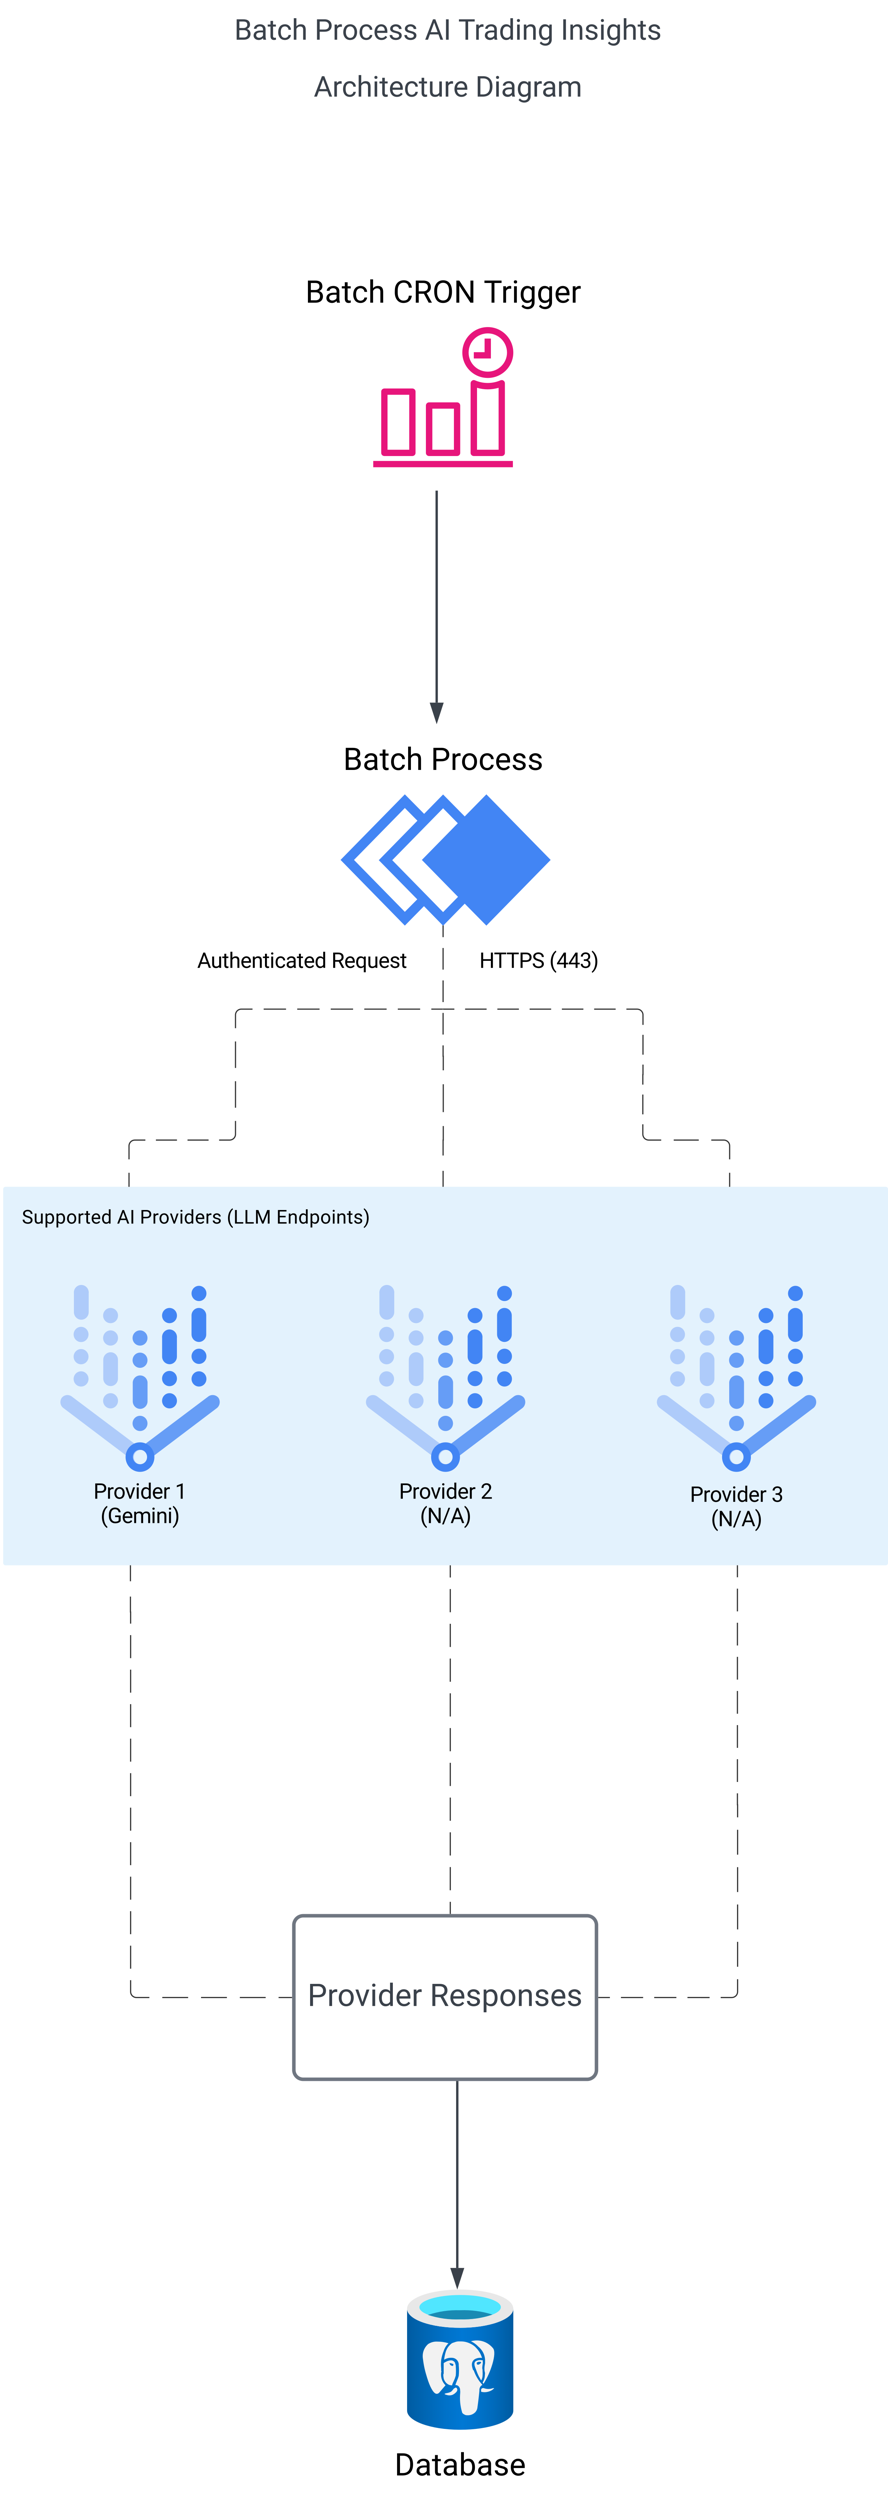 <svg xmlns="http://www.w3.org/2000/svg" xmlns:xlink="http://www.w3.org/1999/xlink" xmlns:lucid="lucid" width="760.75" height="2140"><g transform="translate(-388.25 260)" lucid:page-tab-id="_OjUQzVtU6I_"><path d="M0-500h1500v2500H0z" fill="#fff"/><path d="M391 757.96a2 2 0 0 1 2-2h754a2 2 0 0 1 2 2V1078a2 2 0 0 1-2 2H393a2 2 0 0 1-2-2z" fill="#e3f2fd"/><use xlink:href="#a" transform="matrix(1,0,0,1,407,771.958) translate(0 15.53)"/><use xlink:href="#b" transform="matrix(1,0,0,1,407,771.958) translate(81.485 15.53)"/><use xlink:href="#c" transform="matrix(1,0,0,1,407,771.958) translate(101.102 15.53)"/><use xlink:href="#d" transform="matrix(1,0,0,1,407,771.958) translate(175.508 15.53)"/><use xlink:href="#e" transform="matrix(1,0,0,1,407,771.958) translate(218.004 15.53)"/><path d="M648 368a8 8 0 0 1 8-8h224a8 8 0 0 1 8 8v44a8 8 0 0 1-8 8H656a8 8 0 0 1-8-8z" fill="none"/><use xlink:href="#f" transform="matrix(1,0,0,1,648,360) translate(34.277 39.115)"/><use xlink:href="#g" transform="matrix(1,0,0,1,648,360) translate(109.342 39.115)"/><path d="M737 1700h91v120h-91z" fill-opacity="0"/><path d="M782.5 1732.7c-25.12 0-45.5-7.05-45.5-16.38v87.3c0 8.92 20.02 16.28 44.86 16.38h.64c25.12 0 45.5-7.05 45.5-16.38v-87.3c0 9.02-20.38 16.38-45.5 16.38z" fill="url(#h)"/><path d="M828 1716.38c0 9.04-20.38 16.38-45.5 16.38s-45.5-7.08-45.5-16.38c0-9.3 20.38-16.38 45.5-16.38s45.5 7.08 45.5 16.38" fill="#e8e8e8"/><path d="M817.35 1715.05c0 5.8-15.63 10.5-34.83 10.5-19.26 0-34.96-4.7-34.96-10.4 0-5.75 15.63-10.5 34.96-10.5 19.27 0 34.83 4.68 34.83 10.4" fill="#50e6ff"/><path d="M782.55 1717.7c-9.9-.26-18.3.96-27.7 4 9.4 3 17.8 4.15 27.7 3.82 9.85.23 18.26-1 27.6-4.1-9.4-2.9-17.75-4.03-27.6-3.73z" fill="#198ab3"/><path d="M803.8 1760.1v2.94c-.3 1.54-.5 2.88-.55 4.42 0 .84 0 2.12.37 3.27.3 1.15 0 1.92 0 2.56-.07 2.24-.62 4.16-1.78 6.02-.07.2-.07.32 0 .5l.67.84c3.38-5.5 5.65-10.57 7.55-16.8 1.97-6.7 2.2-11.52.62-13.57-4.66-5.7-11.84-8.02-19-6.03 2.56 1.2 4.52 2.7 6.43 4.67 3.5 2.95 5.4 6.67 5.7 11.15zm-2.2.5c-1.97-.44-3.8-.25-5.6.65-2.08 1.28-1.4 3.9 0 7.05.75 2.17 1.48 3.97 2.46 6.02l.68 1.15c.3.58.55 1.03.73 1.4l.62.9c.85-1.46 1.2-2.88 1.2-4.54.07-.83.07-1.54 0-2.37 0-1.22 0-2.56-.3-3.46.07-1.73.25-3.14.56-4.87-.25-.77-.12-1.54-.06-2.12zm-2.16 2.95c-.36.32-.73.58-1.22.7-.37.07-.68.07-1.05 0-.36-.38-.55-.83-.5-1.34 0-.5.8-.95 1.73-1.08h1.35s.68 0 .68.58c-.13.38-.3.7-.68.9zm-33.24 6.28v-1.22c.06-.43.06-.75 0-1.2-.24-2.44-.24-4.55 0-7.05.43-2.82 1.1-5.13 2.15-7.75.86-2.63 2.14-4.68 4.1-6.67-3.3-.96-6.2-1.4-9.56-1.4-2.9-.14-5.4.57-7.86 2.1-3.68 3.34-5.28 7.95-4.42 12.9.68 5.63 1.78 10.37 3.5 15.8 2.45 8.02 5.2 12.96 7.6 13.8 1.1.3 2.2 0 3.38-1.55 1.96-2.37 3.8-4.42 4.84-5.64-3.3-3.33-4.54-7.75-3.43-12.36zm1.84 2.82c0 1.4.12 2.57.43 3.9.43 1.23 1.04 2.2 1.84 3.15.75.77 1.54 1.35 2.53 1.8.9.32 1.7.5 2.75.5 0-1.14 1-2.68 1.6-4.22.68-1.4 1.1-2.63 1.53-4.17.2-2.74.2-5.05 0-7.8 0-.64 0-1.35-.42-2.12-.06-.77-.36-1.4-.86-1.92-.6-.58-1.22-.9-2.02-1.15H774c-1.24.2-2.28.45-3.38 1.03-.86.38-1.54.77-2.27 1.35v8.9zm4.66-9.48c.68-.2 1.35-.2 2.03 0 .5.06.92.2 1.35.45.6 0 .67.77.6.96-.17.38-.48.7-.85.9-.12-.07-.25-.13-.43-.26-1.04-.2-1.78-.96-1.96-2zm5.28 21.2c-.37 0-.68.14-.92.4l-.98 1.2c-1.23 1.48-1.72 2-5.22 2.7-.67.07-1.22.26-1.84.7.56.4 1.05.65 1.72.78 1.72.57 3.37.57 5.1 0 1.1-.52 1.9-1.03 2.75-1.86.73-.6 1.22-1.3 1.46-2.2.06-.76-.18-1.4-.73-1.98-.3-.2-.68-.25-1.05-.13zm32.7 0c-2.7.97-5.3.97-7.98 0-.37-.12-.68-.12-1.05 0-.5.14-.92.46-1.16.97-.14.77-.14 1.4 0 2.18 2.7.64 5.2.38 7.78-.7 1.35-.58 2.4-1.3 3.37-2.38zm-17-15.1c-1.04-2.9-2.45-7.06 1.23-9.63 2.03-1.1 4.12-1.47 6.32-1.1v.02c-.98-3.14-2.33-5.64-4.54-8.08l-.67-.7-.42-.45c-.12-.2-.25-.32-.43-.45-1.47-1.28-2.94-2.18-4.78-2.95-2.58-1.15-5.03-1.6-7.85-1.54-1.78-.13-3.32.06-4.97.76-.74.2-1.4.45-2.15.77-2.5 1.86-4.17 4.1-5.2 7.05-.75 2.43-1.24 4.55-1.48 7.1 2.2-1.33 4.47-1.85 7.05-1.65 3.3.25 5.76 3.14 5.46 6.4.3 3.2.3 5.84 0 8.98-.43 1.67-.92 2.95-1.6 4.5-.43 1.2-1.04 2.43-1.28 3.45 1.04-.06 1.96.26 2.7.96.98 1.04 1.47 2.32 1.34 3.8h.12v1.66c-.56 6.1-.06 11.34 1.7 17.24.44.7 1 1.15 1.73 1.47.67.45 1.35.7 2.15.7 2.7.26 5.15-.57 7.1-2.37 1.3-1.34 1.97-2.82 2.1-4.67.5-3.14 1.53-12 1.65-14.1-.12-1.15.13-2.12.68-3.14.5-.78 1.1-1.3 1.9-1.68-3.5-3.9-5.83-7.8-7.6-12.8z" fill="#f2f2f2"/><path d="M662.5 1828a8 8 0 0 1 8-8h224a8 8 0 0 1 8 8v44a8 8 0 0 1-8 8h-224a8 8 0 0 1-8-8z" fill="none"/><use xlink:href="#i" transform="matrix(1,0,0,1,662.5,1820) translate(63.724 39.115)"/><path d="M804.92 420L860 476.14l-55.08 56.25-18.54-18.8-18.54 18.9-16.38-16.76-16.38 16.65L680 476.13 735.08 420l16.56 16.76-5.76 5.85-10.8-10.9-43.56 44.44 43.56 44.44 10.62-10.7-32.94-33.52 55.08-56.25 18.54 18.8 18.54-18.9zm-37.08 11.93l-43.56 44.43 43.56 44.44 12.78-13.05-30.96-31.6 30.78-31.4-12.6-12.82z" stroke="#000" stroke-opacity="0" fill="#4285f4"/><path d="M808.8 46.88V29.84h-5.4v11.64h-9.24v5.4h14.64zm-2.64-21.48c9 0 16.44 7.32 16.44 16.44 0 9-7.44 16.32-16.44 16.32-9.12 0-16.44-7.32-16.44-16.32 0-9.12 7.32-16.44 16.44-16.44zm0 38.16c12 0 21.84-9.72 21.84-21.72 0-12-9.84-21.84-21.84-21.84-12.12 0-21.84 9.84-21.84 21.84s9.72 21.72 21.84 21.72zM815.4 125h-18.48V71.96c5.88 1.8 12.48 1.8 18.48 0V125zm1.56-59.4c-6.84 3-14.88 3-21.72 0-.84-.36-1.8-.36-2.52.24-.84.48-1.32 1.32-1.32 2.28v59.64c0 1.44 1.32 2.64 2.76 2.64h23.88c1.56 0 2.76-1.2 2.76-2.64V68.12c0-.96-.48-1.8-1.2-2.28-.84-.6-1.8-.6-2.64-.24zM708 140h119.64v-5.4H708v5.4zm50.64-15V89.84h18.48V125h-18.48zm-2.76 5.4h23.88c1.56 0 2.76-1.2 2.76-2.64V87.2c0-1.56-1.2-2.76-2.76-2.76h-23.88c-1.56 0-2.76 1.2-2.76 2.76v40.56c0 1.44 1.2 2.64 2.76 2.64zm-35.64-5.4V77.96h18.6V125h-18.6zm-2.64 5.4h23.88c1.56 0 2.76-1.2 2.76-2.64V75.2c0-1.44-1.2-2.64-2.76-2.64H717.6c-1.56 0-2.76 1.2-2.76 2.64v52.56c0 1.44 1.2 2.64 2.76 2.64z" stroke="#000" stroke-opacity="0" fill="#e7157b"/><path d="M648-32a8 8 0 0 1 8-8h224a8 8 0 0 1 8 8v44a8 8 0 0 1-8 8H656a8 8 0 0 1-8-8z" fill="none"/><use xlink:href="#f" transform="matrix(1,0,0,1,648,-40) translate(1.855 39.115)"/><use xlink:href="#j" transform="matrix(1,0,0,1,648,-40) translate(76.921 39.115)"/><use xlink:href="#k" transform="matrix(1,0,0,1,648,-40) translate(154.642 39.115)"/><path d="M767.84 533v9.26m0 9.26v18.53m0 9.26v18.54m0 9.26v18.52m0 9.27v9.29h.02l.02.02h.08v.02h.02v.02h.02V656.25m0 11.93v23.85m0 11.93V715.93h-.02l-.02.02h-.05l-.02.02h-.02v.02h-.02v13.18m0 13.14v13.14" stroke="#333" fill="none"/><path d="M767.84 532.5l.48-.48v1h-.96v-1zM768.32 755.96h-.96v-.5h.96z" stroke="#333" stroke-width=".05" fill="#333"/><path d="M575.4 936.6c-2.1-2.54-5.66-3.13-8.4-1.35l-58.75 44.16v1.85c3.34-.35 6.35 2.02 6.7 5.46.4 3.4-2 6.42-5.27 6.84-.47.06-.95.06-1.43 0 1.43 0 2.66-.4 3.75-1.25l62.18-47.02c2.53-2.14 3.07-5.88 1.23-8.67z" stroke="#000" stroke-opacity="0" fill="#669df6"/><path d="M508.18 993.6c-3.34-.42-5.66-3.5-5.32-6.9.34-2.84 2.52-5.03 5.32-5.4v-1.9l-58.7-44.1c-2.8-1.83-6.34-1.24-8.4 1.37-1.83 2.8-1.28 6.53 1.3 8.55l62.19 47c1.1.85 2.3 1.26 3.68 1.32z" stroke="#000" stroke-opacity="0" fill="#aecbfa"/><path d="M508.18 974.72c-6.82 0-12.35 5.66-12.35 12.64s5.53 12.64 12.35 12.64c6.82 0 12.35-5.66 12.35-12.64s-5.53-12.64-12.35-12.64zm0 18.73c-3.33 0-6.05-2.75-6.05-6.17 0-3.43 2.72-6.2 6.05-6.2 3.34 0 6.06 2.77 6.06 6.2v.08c0 3.36-2.67 6.12-5.98 6.12-.03 0-.05 0-.08-.03z" stroke="#000" stroke-opacity="0" fill="#4285f4"/><path d="M457.86 869.76c-3.47-.06-6.25-2.9-6.3-6.43v-16.07c-.4-3.57 2.1-6.8 5.6-7.23 3.5-.4 6.68 2.17 7.08 5.74.06.5.06.96 0 1.5v16.06c-.05 3.57-2.9 6.43-6.38 6.43zM464.08 920.44c0 3.6-2.86 6.52-6.38 6.52s-6.38-2.92-6.38-6.52c0-3.6 2.86-6.52 6.38-6.52s6.38 2.92 6.38 6.52zM464.08 901.4c0 3.6-2.86 6.52-6.38 6.52s-6.38-2.92-6.38-6.52c0-3.6 2.86-6.52 6.38-6.52s6.38 2.92 6.38 6.52zM464.08 882.36c0 3.6-2.86 6.52-6.38 6.52s-6.38-2.92-6.38-6.52c0-3.6 2.86-6.52 6.38-6.52s6.38 2.92 6.38 6.52z" stroke="#000" stroke-opacity="0" fill="#aecbfa"/><path d="M558.63 888.8c-3.48-.06-6.3-2.94-6.3-6.52v-16.16c0-3.56 2.83-6.44 6.3-6.44 3.48 0 6.3 2.88 6.3 6.44v16.16c.05 3.55-2.74 6.46-6.2 6.52h-.1zM565.1 920.44c0 3.6-2.86 6.52-6.38 6.52s-6.38-2.92-6.38-6.52c0-3.6 2.86-6.52 6.38-6.52s6.38 2.92 6.38 6.52zM565.1 901.08c0 3.6-2.86 6.52-6.38 6.52s-6.38-2.92-6.38-6.52c0-3.6 2.86-6.52 6.38-6.52s6.38 2.92 6.38 6.52zM565.1 847.27c0 3.6-2.86 6.52-6.38 6.52s-6.38-2.93-6.38-6.53 2.86-6.52 6.38-6.52 6.38 2.92 6.38 6.52z" stroke="#000" stroke-opacity="0" fill="#4285f4"/><path d="M508.27 946.08c-3.47-.06-6.25-2.9-6.3-6.44v-16.4c.4-3.6 3.56-6.17 7.08-5.74 2.98.34 5.26 2.66 5.6 5.73v16.23c.05 3.6-2.77 6.56-6.3 6.62h-.08zM514.6 958.52c0 3.6-2.86 6.52-6.38 6.52-3.53 0-6.4-2.92-6.4-6.52 0-3.6 2.87-6.52 6.4-6.52 3.52 0 6.38 2.92 6.38 6.52zM514.6 904.44c0 3.6-2.86 6.52-6.38 6.52-3.53 0-6.4-2.92-6.4-6.52 0-3.6 2.87-6.52 6.4-6.52 3.52 0 6.38 2.92 6.38 6.52zM514.6 885.4c0 3.6-2.86 6.52-6.38 6.52-3.53 0-6.4-2.92-6.4-6.52 0-3.6 2.87-6.52 6.4-6.52 3.52 0 6.38 2.92 6.38 6.52z" stroke="#000" stroke-opacity="0" fill="#669df6"/><path d="M533.43 907.84c-3.47-.06-6.25-2.9-6.3-6.43v-16.06c-.4-3.57 2.1-6.8 5.6-7.23 3.5-.38 6.67 2.18 7.08 5.75.06.5.06.96 0 1.5v16.06c-.04 3.58-2.9 6.44-6.37 6.44zM539.85 866.2c0 3.6-2.86 6.52-6.38 6.52s-6.38-2.92-6.38-6.52c0-3.6 2.85-6.52 6.37-6.52s6.38 2.92 6.38 6.52zM539.85 939.16c0 3.6-2.86 6.52-6.38 6.52s-6.38-2.92-6.38-6.52c0-3.6 2.85-6.52 6.37-6.52s6.38 2.92 6.38 6.52zM539.85 920.12c0 3.6-2.86 6.52-6.38 6.52s-6.38-2.92-6.38-6.52c0-3.6 2.85-6.52 6.37-6.52s6.38 2.92 6.38 6.52z" stroke="#000" stroke-opacity="0" fill="#4285f4"/><path d="M489.35 939.16c0 3.6-2.86 6.52-6.4 6.52-3.5 0-6.37-2.92-6.37-6.52 0-3.6 2.86-6.52 6.38-6.52 3.53 0 6.4 2.92 6.4 6.52zM489.35 885.4c0 3.6-2.86 6.52-6.4 6.52-3.5 0-6.37-2.92-6.37-6.52 0-3.6 2.86-6.52 6.38-6.52 3.53 0 6.4 2.92 6.4 6.52zM489.35 866.2c0 3.6-2.86 6.52-6.4 6.52-3.5 0-6.37-2.92-6.37-6.52 0-3.6 2.86-6.52 6.38-6.52 3.53 0 6.4 2.92 6.4 6.52zM483.1 926.56c-3.44 0-6.24-2.75-6.38-6.25v-16.27c0-3.56 2.82-6.43 6.3-6.43 3.47 0 6.28 2.87 6.28 6.43v16.27c-.08 3.45-2.8 6.2-6.2 6.26z" stroke="#000" stroke-opacity="0" fill="#aecbfa"/><path d="M440 840v160h136.5V840z" stroke="#000" stroke-opacity="0" fill-opacity="0"/><path d="M837.16 936.6c-2.12-2.54-5.67-3.13-8.4-1.35L770 979.4v1.85c3.34-.35 6.35 2.02 6.7 5.46.4 3.4-2 6.42-5.27 6.84-.47.06-.95.06-1.43 0 1.43 0 2.66-.4 3.75-1.25l62.18-47.02c2.53-2.14 3.07-5.88 1.23-8.67z" stroke="#000" stroke-opacity="0" fill="#669df6"/><path d="M769.93 993.6c-3.34-.42-5.66-3.5-5.32-6.9.35-2.84 2.53-5.03 5.33-5.4v-1.9l-58.7-44.1c-2.8-1.83-6.34-1.24-8.4 1.37-1.83 2.8-1.3 6.53 1.3 8.55l62.2 47c1.08.85 2.3 1.26 3.67 1.32z" stroke="#000" stroke-opacity="0" fill="#aecbfa"/><path d="M769.93 974.72c-6.82 0-12.35 5.66-12.35 12.64s5.53 12.64 12.35 12.64c6.82 0 12.36-5.66 12.36-12.64s-5.55-12.64-12.37-12.64zm0 18.73c-3.33 0-6.05-2.75-6.05-6.17 0-3.43 2.72-6.2 6.05-6.2 3.34 0 6.06 2.77 6.06 6.2v.08c0 3.36-2.68 6.12-6 6.12-.02 0-.04 0-.07-.03z" stroke="#000" stroke-opacity="0" fill="#4285f4"/><path d="M719.6 869.76c-3.46-.06-6.24-2.9-6.3-6.43v-16.07c-.4-3.57 2.12-6.8 5.62-7.23 3.5-.4 6.67 2.17 7.08 5.74.05.5.05.96 0 1.5v16.06c-.06 3.57-2.9 6.43-6.4 6.43zM725.83 920.44c0 3.6-2.86 6.52-6.38 6.52-3.53 0-6.38-2.92-6.38-6.52 0-3.6 2.85-6.52 6.38-6.52 3.52 0 6.38 2.92 6.38 6.52zM725.83 901.4c0 3.6-2.86 6.52-6.38 6.52-3.53 0-6.38-2.92-6.38-6.52 0-3.6 2.85-6.52 6.38-6.52 3.52 0 6.38 2.92 6.38 6.52zM725.83 882.36c0 3.6-2.86 6.52-6.38 6.52-3.53 0-6.38-2.92-6.38-6.52 0-3.6 2.85-6.52 6.38-6.52 3.52 0 6.38 2.92 6.38 6.52z" stroke="#000" stroke-opacity="0" fill="#aecbfa"/><path d="M820.38 888.8c-3.48-.06-6.3-2.94-6.3-6.52v-16.16c0-3.56 2.83-6.44 6.3-6.44 3.48 0 6.3 2.88 6.3 6.44v16.16c.05 3.55-2.74 6.46-6.2 6.52h-.1zM826.85 920.44c0 3.6-2.86 6.52-6.38 6.52s-6.38-2.92-6.38-6.52c0-3.6 2.85-6.52 6.37-6.52s6.38 2.92 6.38 6.52zM826.85 901.08c0 3.6-2.86 6.52-6.38 6.52s-6.38-2.92-6.38-6.52c0-3.6 2.85-6.52 6.37-6.52s6.38 2.92 6.38 6.52zM826.85 847.27c0 3.6-2.86 6.52-6.38 6.52s-6.38-2.93-6.38-6.53 2.85-6.52 6.37-6.52 6.38 2.92 6.38 6.52z" stroke="#000" stroke-opacity="0" fill="#4285f4"/><path d="M770.02 946.08c-3.47-.06-6.25-2.9-6.3-6.44v-16.4c.4-3.6 3.56-6.17 7.08-5.74 2.98.34 5.26 2.66 5.6 5.73v16.23c.05 3.6-2.77 6.56-6.3 6.62h-.08zM776.35 958.52c0 3.6-2.86 6.52-6.38 6.52-3.53 0-6.38-2.92-6.38-6.52 0-3.6 2.84-6.52 6.37-6.52 3.52 0 6.38 2.92 6.38 6.52zM776.35 904.44c0 3.6-2.86 6.52-6.38 6.52-3.53 0-6.38-2.92-6.38-6.52 0-3.6 2.84-6.52 6.37-6.52 3.52 0 6.38 2.92 6.38 6.52zM776.35 885.4c0 3.6-2.86 6.52-6.38 6.52-3.53 0-6.38-2.92-6.38-6.52 0-3.6 2.84-6.52 6.37-6.52 3.52 0 6.38 2.92 6.38 6.52z" stroke="#000" stroke-opacity="0" fill="#669df6"/><path d="M795.18 907.84c-3.47-.06-6.25-2.9-6.3-6.43v-16.06c-.4-3.57 2.1-6.8 5.6-7.23 3.5-.38 6.67 2.18 7.08 5.75.05.5.05.96 0 1.5v16.06c-.05 3.58-2.9 6.44-6.38 6.44zM801.6 866.2c0 3.6-2.86 6.52-6.38 6.52s-6.38-2.92-6.38-6.52c0-3.6 2.86-6.52 6.38-6.52s6.38 2.92 6.38 6.52zM801.6 939.16c0 3.6-2.86 6.52-6.38 6.52s-6.38-2.92-6.38-6.52c0-3.6 2.86-6.52 6.38-6.52s6.38 2.92 6.38 6.52zM801.6 920.12c0 3.6-2.86 6.52-6.38 6.52s-6.38-2.92-6.38-6.52c0-3.6 2.86-6.52 6.38-6.52s6.38 2.92 6.38 6.52z" stroke="#000" stroke-opacity="0" fill="#4285f4"/><path d="M751.1 939.16c0 3.6-2.86 6.52-6.4 6.52-3.5 0-6.37-2.92-6.37-6.52 0-3.6 2.86-6.52 6.38-6.52 3.54 0 6.4 2.92 6.4 6.52zM751.1 885.4c0 3.6-2.86 6.52-6.4 6.52-3.5 0-6.37-2.92-6.37-6.52 0-3.6 2.86-6.52 6.38-6.52 3.54 0 6.4 2.92 6.4 6.52zM751.1 866.2c0 3.6-2.86 6.52-6.4 6.52-3.5 0-6.37-2.92-6.37-6.52 0-3.6 2.86-6.52 6.38-6.52 3.54 0 6.4 2.92 6.4 6.52zM744.85 926.56c-3.44 0-6.24-2.75-6.38-6.25v-16.27c0-3.56 2.82-6.43 6.3-6.43 3.47 0 6.28 2.87 6.28 6.43v16.27c-.08 3.45-2.8 6.2-6.2 6.26z" stroke="#000" stroke-opacity="0" fill="#aecbfa"/><path d="M701.75 840v160h136.5V840z" stroke="#000" stroke-opacity="0" fill-opacity="0"/><path d="M1086.4 936.6c-2.1-2.54-5.66-3.13-8.4-1.35l-58.75 44.16v1.85c3.34-.35 6.35 2.02 6.7 5.46.4 3.4-2 6.42-5.27 6.84-.47.06-.95.06-1.43 0 1.43 0 2.66-.4 3.75-1.25l62.18-47.02c2.52-2.14 3.07-5.88 1.23-8.67z" stroke="#000" stroke-opacity="0" fill="#669df6"/><path d="M1019.18 993.6c-3.34-.42-5.66-3.5-5.32-6.9.34-2.84 2.52-5.03 5.32-5.4v-1.9l-58.7-44.1c-2.8-1.83-6.34-1.24-8.4 1.37-1.83 2.8-1.3 6.53 1.3 8.55l62.2 47c1.08.85 2.3 1.26 3.67 1.32z" stroke="#000" stroke-opacity="0" fill="#aecbfa"/><path d="M1019.18 974.72c-6.82 0-12.35 5.66-12.35 12.64s5.53 12.64 12.35 12.64c6.82 0 12.36-5.66 12.36-12.64s-5.54-12.64-12.36-12.64zm0 18.73c-3.33 0-6.05-2.75-6.05-6.17 0-3.43 2.72-6.2 6.05-6.2 3.34 0 6.05 2.77 6.05 6.2v.08c0 3.36-2.66 6.12-5.97 6.12-.03 0-.05 0-.08-.03z" stroke="#000" stroke-opacity="0" fill="#4285f4"/><path d="M968.86 869.76c-3.47-.06-6.25-2.9-6.3-6.43v-16.07c-.4-3.57 2.1-6.8 5.6-7.23 3.5-.4 6.68 2.17 7.1 5.74.04.5.04.96 0 1.5v16.06c-.07 3.57-2.9 6.43-6.4 6.43zM975.08 920.44c0 3.6-2.86 6.52-6.38 6.52-3.53 0-6.38-2.92-6.38-6.52 0-3.6 2.85-6.52 6.38-6.52 3.52 0 6.38 2.92 6.38 6.52zM975.08 901.4c0 3.6-2.86 6.52-6.38 6.52-3.53 0-6.38-2.92-6.38-6.52 0-3.6 2.85-6.52 6.38-6.52 3.52 0 6.38 2.92 6.38 6.52zM975.08 882.36c0 3.6-2.86 6.52-6.38 6.52-3.53 0-6.38-2.92-6.38-6.52 0-3.6 2.85-6.52 6.38-6.52 3.52 0 6.38 2.92 6.38 6.52z" stroke="#000" stroke-opacity="0" fill="#aecbfa"/><path d="M1069.63 888.8c-3.48-.06-6.3-2.94-6.3-6.52v-16.16c0-3.56 2.83-6.44 6.3-6.44 3.48 0 6.3 2.88 6.3 6.44v16.16c.04 3.55-2.74 6.46-6.2 6.52h-.1zM1076.1 920.44c0 3.6-2.86 6.52-6.38 6.52s-6.38-2.92-6.38-6.52c0-3.6 2.86-6.52 6.38-6.52s6.38 2.92 6.38 6.52zM1076.1 901.08c0 3.6-2.86 6.52-6.38 6.52s-6.38-2.92-6.38-6.52c0-3.6 2.86-6.52 6.38-6.52s6.38 2.92 6.38 6.52zM1076.1 847.27c0 3.6-2.86 6.52-6.38 6.52s-6.38-2.93-6.38-6.53 2.86-6.52 6.38-6.52 6.38 2.92 6.38 6.52z" stroke="#000" stroke-opacity="0" fill="#4285f4"/><path d="M1019.27 946.08c-3.47-.06-6.25-2.9-6.3-6.44v-16.4c.4-3.6 3.56-6.17 7.08-5.74 2.98.34 5.26 2.66 5.6 5.73v16.23c.05 3.6-2.78 6.56-6.3 6.62h-.08zM1025.6 958.52c0 3.6-2.86 6.52-6.38 6.52-3.53 0-6.38-2.92-6.38-6.52 0-3.6 2.85-6.52 6.38-6.52 3.52 0 6.38 2.92 6.38 6.52zM1025.6 904.44c0 3.6-2.86 6.52-6.38 6.52-3.53 0-6.38-2.92-6.38-6.52 0-3.6 2.85-6.52 6.38-6.52 3.52 0 6.38 2.92 6.38 6.52zM1025.6 885.4c0 3.6-2.86 6.52-6.38 6.52-3.53 0-6.38-2.92-6.38-6.52 0-3.6 2.85-6.52 6.38-6.52 3.52 0 6.38 2.92 6.38 6.52z" stroke="#000" stroke-opacity="0" fill="#669df6"/><path d="M1044.43 907.84c-3.47-.06-6.25-2.9-6.3-6.43v-16.06c-.4-3.57 2.1-6.8 5.6-7.23 3.5-.38 6.67 2.18 7.08 5.75.06.5.06.96 0 1.5v16.06c-.04 3.58-2.9 6.44-6.37 6.44zM1050.85 866.2c0 3.6-2.86 6.52-6.38 6.52s-6.38-2.92-6.38-6.52c0-3.6 2.85-6.52 6.37-6.52s6.38 2.92 6.38 6.52zM1050.85 939.16c0 3.6-2.86 6.52-6.38 6.52s-6.38-2.92-6.38-6.52c0-3.6 2.85-6.52 6.37-6.52s6.38 2.92 6.38 6.52zM1050.85 920.12c0 3.6-2.86 6.52-6.38 6.52s-6.38-2.92-6.38-6.52c0-3.6 2.85-6.52 6.37-6.52s6.38 2.92 6.38 6.52z" stroke="#000" stroke-opacity="0" fill="#4285f4"/><path d="M1000.35 939.16c0 3.6-2.86 6.52-6.4 6.52-3.5 0-6.37-2.92-6.37-6.52 0-3.6 2.86-6.52 6.38-6.52 3.53 0 6.38 2.92 6.38 6.52zM1000.35 885.4c0 3.6-2.86 6.52-6.4 6.52-3.5 0-6.37-2.92-6.37-6.52 0-3.6 2.86-6.52 6.38-6.52 3.53 0 6.38 2.92 6.38 6.52zM1000.35 866.2c0 3.6-2.86 6.52-6.4 6.52-3.5 0-6.37-2.92-6.37-6.52 0-3.6 2.86-6.52 6.38-6.52 3.53 0 6.38 2.92 6.38 6.52zM994.1 926.56c-3.44 0-6.24-2.75-6.38-6.25v-16.27c0-3.56 2.82-6.43 6.3-6.43 3.47 0 6.28 2.87 6.28 6.43v16.27c-.08 3.45-2.8 6.2-6.2 6.26z" stroke="#000" stroke-opacity="0" fill="#aecbfa"/><path d="M951 840v160h136.5V840z" stroke="#000" stroke-opacity="0" fill-opacity="0"/><path d="M388.25 1005.35a8 8 0 0 1 8-8h224a8 8 0 0 1 8 8v44a8 8 0 0 1-8 8h-224a8 8 0 0 1-8-8z" fill="none"/><use xlink:href="#l" transform="matrix(1,0,0,1,388.25,997.354) translate(80.082 25.66)"/><use xlink:href="#m" transform="matrix(1,0,0,1,388.25,997.354) translate(149.935 25.66)"/><use xlink:href="#n" transform="matrix(1,0,0,1,388.25,997.354) translate(86.098 46.493)"/><path d="M650 1005.35a8 8 0 0 1 8-8h224a8 8 0 0 1 8 8v44a8 8 0 0 1-8 8H658a8 8 0 0 1-8-8z" fill="none"/><use xlink:href="#l" transform="matrix(1,0,0,1,650,997.354) translate(80.082 25.66)"/><use xlink:href="#o" transform="matrix(1,0,0,1,650,997.354) translate(149.935 25.66)"/><use xlink:href="#p" transform="matrix(1,0,0,1,650,997.354) translate(98.073 46.493)"/><path d="M899.25 1008a8 8 0 0 1 8-8h224a8 8 0 0 1 8 8v44a8 8 0 0 1-8 8h-224a8 8 0 0 1-8-8z" fill="none"/><use xlink:href="#l" transform="matrix(1,0,0,1,899.25,1000) translate(80.082 25.66)"/><use xlink:href="#q" transform="matrix(1,0,0,1,899.25,1000) translate(149.935 25.66)"/><use xlink:href="#p" transform="matrix(1,0,0,1,899.25,1000) translate(98.073 46.493)"/><path d="M500 1080.5v13.14m0 13.14v13.18l.02.02h.02v.02h.07v.02h.02v.02l.02.02v9.87m0 9.84v19.7m0 9.84v19.7m0 9.85v19.7m0 9.84v19.68m0 9.85v19.7m0 9.83v19.7m0 9.84v19.7m0 9.84v19.7m0 9.84v19.7m0 9.84v19.7m0 9.83v9.85l.06.78.18.77.3.72.42.67.5.6.6.5.67.4.72.32.76.18.78.06h11.07m11.07 0h22.14m11.07 0h22.15m11.07 0h22.14m11.07 0H638" stroke="#333" fill="none"/><path d="M500.48 1080.5h-.96v-.5h.96zM638.5 1450.47h-.5v-.94h.5z" stroke="#333" stroke-width=".05" fill="#333"/><path d="M1020 1080.5v9.73m0 9.74v19.47m0 9.73v19.47m0 9.73v19.47m0 9.74v19.47m0 9.73v19.47m0 9.73v19.47m0 9.74v9.76l.02.02h.02v.02h.07v.02h.02v.02l.02.02v10.68m0 10.66v21.32m0 10.67v21.3m0 10.67v21.32m0 10.65v21.33m0 10.66V1445l-.06.78-.2.77-.28.72-.4.67-.52.6-.6.5-.67.4-.72.32-.76.18-.78.06h-9.5m-9.5 0H977.2m-9.5 0h-19m-9.48 0h-19m-9.48 0h-9.5" stroke="#333" fill="none"/><path d="M1020.48 1080.5h-.96v-.5h.96zM901.26 1450.47h-.5v-.94h.5z" stroke="#333" stroke-width=".05" fill="#333"/><path d="M774 1080.5v9.92m0 9.9v19.85m0 9.9v19.85m0 9.9v19.85m0 9.9v19.85m0 9.9v19.85m0 9.9v19.85m0 9.9v19.85m0 9.9v19.85m0 9.9v19.85m0 9.9v9.93M774 1080.5v-.5" stroke="#333" fill="none"/><path d="M774.48 1378.5h-.95v-.5h.95z" stroke="#333" stroke-width=".05" fill="#333"/><path d="M640 1388a8 8 0 0 1 8-8h243.25a8 8 0 0 1 8 8v124a8 8 0 0 1-8 8H648a8 8 0 0 1-8-8z" stroke="#6f7681" stroke-width="3" fill="#fff"/><use xlink:href="#r" transform="matrix(1,0,0,1,640,1380) translate(11.712 77.24)"/><use xlink:href="#s" transform="matrix(1,0,0,1,640,1380) translate(116.491 77.24)"/><path d="M780 1522.5v159" stroke="#3a414a" stroke-width="2" fill="none"/><path d="M780.98 1522.53H779v-1.03H781z" stroke="#3a414a" stroke-width=".05" fill="#3a414a"/><path d="M780 1696.76l-4.63-14.26h9.26z" stroke="#3a414a" stroke-width="2" fill="#3a414a"/><path d="M760 540.5a8 8 0 0 1 8-8h164a8 8 0 0 1 8 8v44a8 8 0 0 1-8 8H768a8 8 0 0 1-8-8z" fill="none"/><use xlink:href="#t" transform="matrix(1,0,0,1,760,532.5) translate(38.928 36.076)"/><use xlink:href="#u" transform="matrix(1,0,0,1,760,532.5) translate(98.867 36.076)"/><path d="M1013.34 755.46v-11.5m0-11.5v-11.5l-.06-.78-.18-.77-.3-.7-.4-.68-.52-.6-.6-.5-.67-.42-.7-.3-.78-.18-.78-.06H997.6m-10.72 0h-21.45m-10.73 0h-10.73l-.78-.06-.77-.2-.73-.3-.67-.4-.6-.5-.5-.6-.4-.67-.3-.73-.2-.76-.06-.78v-8.5m0-8.5V677m0-8.5v-8.52l.02-.02v-.02h.07v-.02h.02l.02-.02v-8.54m0-8.5v-17m0-8.5v-8.48l-.05-.78-.18-.77-.3-.7-.42-.68-.5-.6-.6-.5-.68-.42-.72-.3-.76-.18-.8-.06h-9.2m-9.2 0h-18.43m-9.22 0h-18.42m-9.2 0h-18.43m-9.2 0h-18.44m-9.22 0h-18.42m-9.2 0h-9.22" stroke="#333" fill="none"/><path d="M1013.82 755.96h-.96v-.5h.96z" stroke="#333" stroke-width=".05" fill="#333"/><path d="M768.35 603.86h-.5M498.77 755.46v-11.5m0-11.5v-11.5l.06-.78.2-.77.3-.7.4-.68.5-.6.6-.5.67-.42.73-.3.76-.18.77-.06h9.03m9.02 0h18.05m9.03 0h18.05m9.02 0H585l.78-.06.76-.2.73-.3.67-.4.6-.5.5-.6.42-.67.3-.73.18-.76.06-.78V699.6m0-11.33v-22.7m0-11.33v-22.7m0-11.34v-11.34l.06-.78.2-.77.28-.7.42-.68.5-.6.6-.5.67-.42.73-.3.76-.18.78-.06h9.57m9.58 0h19.15m9.57 0h19.15m9.58 0h19.14m9.58 0h19.15m9.57 0h19.15m9.57 0h9.57" stroke="#333" fill="none"/><path d="M499.25 755.96h-.95v-.5h.95z" stroke="#333" stroke-width=".05" fill="#333"/><path d="M767.33 603.86h.5" stroke="#333" fill="none"/><path d="M762.36 161v180.5M762.36 161.03V160" stroke="#3a414a" stroke-width="2" fill="none"/><path d="M762.36 356.76l-4.63-14.26H767z" stroke="#3a414a" stroke-width="2" fill="#3a414a"/><path d="M560-252a8 8 0 0 1 8-8h407.5a8 8 0 0 1 8 8v84a8 8 0 0 1-8 8H568a8 8 0 0 1-8-8z" fill="none"/><g><use xlink:href="#v" transform="matrix(1,0,0,1,560,-260) translate(28.977 34.006)"/><use xlink:href="#w" transform="matrix(1,0,0,1,560,-260) translate(97.787 34.006)"/><use xlink:href="#x" transform="matrix(1,0,0,1,560,-260) translate(192.187 34.006)"/><use xlink:href="#y" transform="matrix(1,0,0,1,560,-260) translate(220.832 34.006)"/><use xlink:href="#z" transform="matrix(1,0,0,1,560,-260) translate(308.584 34.006)"/><use xlink:href="#A" transform="matrix(1,0,0,1,560,-260) translate(97.047 82.704)"/><use xlink:href="#B" transform="matrix(1,0,0,1,560,-260) translate(235.466 82.704)"/></g><path d="M557 540.5a8 8 0 0 1 8-8h164a8 8 0 0 1 8 8v44a8 8 0 0 1-8 8H565a8 8 0 0 1-8-8z" fill="none"/><g><use xlink:href="#C" transform="matrix(1,0,0,1,557,532.5) translate(0.182 36.076)"/><use xlink:href="#D" transform="matrix(1,0,0,1,557,532.5) translate(115.156 36.076)"/></g><defs><path d="M631-137c179 0 314-70 314-231 0-71-25-127-75-166s-141-77-272-115c-165-47-285-106-360-175s-112-154-112-255c0-245 231-397 495-397 206 0 369 89 449 218 43 68 65 142 65 223H942c0-184-129-283-321-283-172 0-299 76-301 236 0 59 26 109 76 150s135 78 256 113c205 59 345 116 436 256 35 53 50 119 50 193-2 256-231 398-507 390C333 12 90-129 80-422h193c0 187 160 285 358 285" id="E"/><path d="M491 20c-241-1-355-148-355-398v-704h185v699c0 164 67 246 200 246 141 0 235-53 282-158v-787h185V0H812l-4-107C736-22 630 20 491 20" id="F"/><path d="M632-1102c291 0 422 251 422 573 0 297-141 548-419 549-131 0-235-42-310-125v521H140v-1498h169l9 120c75-93 180-140 314-140zm-53 971c207 0 290-180 290-419 0-218-92-395-292-395-112 0-196 50-252 149v517c55 99 140 148 254 148" id="G"/><path d="M584 20C278 26 81-227 91-551c10-320 175-545 491-551 308-5 503 247 494 573-9 322-175 543-492 549zm-2-970c-208 0-305 185-305 421 0 216 106 398 307 398 211 0 307-186 307-420 0-214-109-399-309-399" id="H"/><path d="M663-916c-163-27-288 18-338 148V0H140v-1082h180l3 125c61-97 147-145 258-145 36 0 63 5 82 14v172" id="I"/><path d="M456 20C285 20 205-92 206-268v-671H9v-143h197v-262h185v262h202v143H391v671c-9 125 92 149 207 118V0c-49 13-96 20-142 20" id="J"/><path d="M599-131c141 0 220-65 285-146l113 88C906-50 770 20 589 20 281 21 93-214 93-545c0-223 93-397 233-485 74-48 154-72 240-72 300 2 449 218 445 537v77H278c0 197 129 357 321 357zm227-509c-3-180-88-310-260-310-170 0-264 140-282 310h542" id="K"/><path d="M520 20C244 20 95-247 95-550c0-298 151-550 427-552 127 0 227 43 301 130v-564h185V0H838l-9-116C755-25 652 20 520 20zm48-965c-210 0-288 177-288 416 0 218 87 392 286 392 117 0 203-53 257-158v-497c-55-102-140-153-255-153" id="L"/><g id="a"><use transform="matrix(0.008,0,0,0.008,0,0)" xlink:href="#E"/><use transform="matrix(0.008,0,0,0.008,9.931,0)" xlink:href="#F"/><use transform="matrix(0.008,0,0,0.008,19.159,0)" xlink:href="#G"/><use transform="matrix(0.008,0,0,0.008,28.551,0)" xlink:href="#G"/><use transform="matrix(0.008,0,0,0.008,37.943,0)" xlink:href="#H"/><use transform="matrix(0.008,0,0,0.008,47.49,0)" xlink:href="#I"/><use transform="matrix(0.008,0,0,0.008,53.563,0)" xlink:href="#J"/><use transform="matrix(0.008,0,0,0.008,59.031,0)" xlink:href="#K"/><use transform="matrix(0.008,0,0,0.008,67.9,0)" xlink:href="#L"/></g><path d="M973-380H363L226 0H28l556-1456h168L1309 0h-197zM421-538h495l-248-681" id="M"/><path d="M375 0H183v-1456h192V0" id="N"/><g id="b"><use transform="matrix(0.008,0,0,0.008,0,0)" xlink:href="#M"/><use transform="matrix(0.008,0,0,0.008,10.92,0)" xlink:href="#N"/></g><path d="M1216-1011c-1 297-202 441-512 441H361V0H169v-1456h537c297-6 510 164 510 445zm-192 2c1-178-126-288-307-289H361v571h345c196 1 318-92 318-282" id="O"/><path d="M497-251l268-831h189L566 0H425L33-1082h189" id="P"/><path d="M341 0H156v-1082h185V0zm-91-1264c-68 0-108-42-109-105 0-62 41-107 109-107s110 44 110 107-42 105-110 105" id="Q"/><path d="M538-131c121 0 232-49 232-156 0-50-20-88-56-117-73-60-334-92-420-143-92-55-162-110-162-238 0-190 192-317 400-317 223 0 414 129 413 338H759c0-108-110-186-227-186-119 0-215 53-215 159 0 45 18 78 53 101 76 52 331 90 416 139 98 57 169 115 169 251C955-92 760 20 538 20c-176 0-314-68-386-174-38-55-57-115-57-179h185c6 129 116 202 258 202" id="R"/><g id="c"><use transform="matrix(0.008,0,0,0.008,0,0)" xlink:href="#O"/><use transform="matrix(0.008,0,0,0.008,10.561,0)" xlink:href="#I"/><use transform="matrix(0.008,0,0,0.008,16.062,0)" xlink:href="#H"/><use transform="matrix(0.008,0,0,0.008,25.486,0)" xlink:href="#P"/><use transform="matrix(0.008,0,0,0.008,33.594,0)" xlink:href="#Q"/><use transform="matrix(0.008,0,0,0.008,37.657,0)" xlink:href="#L"/><use transform="matrix(0.008,0,0,0.008,47.098,0)" xlink:href="#K"/><use transform="matrix(0.008,0,0,0.008,55.966,0)" xlink:href="#I"/><use transform="matrix(0.008,0,0,0.008,61.631,0)" xlink:href="#R"/></g><path d="M319-664C304-226 428 158 661 357l-38 113c-89-49-172-133-254-248C142-97 71-578 194-1025c67-244 240-513 429-618l38 122c-201 153-330 502-342 857" id="S"/><path d="M362-157h690V0H169v-1456h193v1299" id="T"/><path d="M417-1456L893-268l476-1188h249V0h-192c-4-403 4-794 18-1179L966 0H819L342-1176c15 384 23 773 19 1176H169v-1456h248" id="U"/><g id="d"><use transform="matrix(0.008,0,0,0.008,0,0)" xlink:href="#S"/><use transform="matrix(0.008,0,0,0.008,5.722,0)" xlink:href="#T"/><use transform="matrix(0.008,0,0,0.008,14.729,0)" xlink:href="#T"/><use transform="matrix(0.008,0,0,0.008,23.737,0)" xlink:href="#U"/></g><path d="M992-673H361v516h733V0H169v-1456h915v158H361v468h631v157" id="V"/><path d="M589-945c-131 0-219 81-264 174V0H140v-1082h175l6 136c83-104 191-156 324-156 229 0 346 129 346 387V0H806v-716c-2-153-65-229-217-229" id="W"/><path d="M38 357C331 141 457-487 337-984c-53-219-157-429-299-546l39-113c190 106 362 378 431 621 75 268 76 597 0 868C440 88 266 365 77 470" id="X"/><g id="e"><use transform="matrix(0.008,0,0,0.008,0,0)" xlink:href="#V"/><use transform="matrix(0.008,0,0,0.008,9.514,0)" xlink:href="#W"/><use transform="matrix(0.008,0,0,0.008,18.751,0)" xlink:href="#L"/><use transform="matrix(0.008,0,0,0.008,28.192,0)" xlink:href="#G"/><use transform="matrix(0.008,0,0,0.008,37.583,0)" xlink:href="#H"/><use transform="matrix(0.008,0,0,0.008,47.13,0)" xlink:href="#Q"/><use transform="matrix(0.008,0,0,0.008,51.193,0)" xlink:href="#W"/><use transform="matrix(0.008,0,0,0.008,60.429,0)" xlink:href="#J"/><use transform="matrix(0.008,0,0,0.008,65.897,0)" xlink:href="#R"/><use transform="matrix(0.008,0,0,0.008,74.529,0)" xlink:href="#X"/></g><path d="M1160-420C1159-145 963 0 674 0H169v-1456h476c294-1 476 112 476 388 0 153-99 253-216 302 146 38 255 167 255 346zM678-157c171 2 289-95 289-261 0-175-95-263-286-263H361v524h317zm250-912c-2-172-104-229-283-229H361v463h290c157 3 278-84 277-234" id="Y"/><path d="M561-1102c238-4 403 126 403 351v498c0 99 13 178 38 237V0H808c-11-21-19-59-26-114C696-25 593 20 474 20c-199 0-368-130-365-320 4-251 214-359 490-356h180v-85c-1-135-86-212-229-212-115 0-232 67-233 171H131c20-205 206-316 430-320zM294-326c0 117 90 185 207 185 122 0 239-75 278-162v-222H634c-227 0-340 66-340 199" id="Z"/><path d="M277-555c0 244 77 420 297 424 127 2 249-93 255-210h175C980-127 805 20 574 20 258 20 81-222 92-562c11-319 164-533 481-540 237-5 426 165 431 392H829c-7-133-115-242-256-240-209 4-296 166-296 395" id="aa"/><path d="M589-945c-131 0-219 81-264 174V0H140v-1536h185v585c82-101 189-151 320-151 229 0 346 129 346 387V0H806v-716c-2-153-65-229-217-229" id="ab"/><g id="f"><use transform="matrix(0.013,0,0,0.013,0,0)" xlink:href="#Y"/><use transform="matrix(0.013,0,0,0.013,16.602,0)" xlink:href="#Z"/><use transform="matrix(0.013,0,0,0.013,31.107,0)" xlink:href="#J"/><use transform="matrix(0.013,0,0,0.013,39.818,0)" xlink:href="#aa"/><use transform="matrix(0.013,0,0,0.013,53.776,0)" xlink:href="#ab"/></g><g id="g"><use transform="matrix(0.013,0,0,0.013,0,0)" xlink:href="#O"/><use transform="matrix(0.013,0,0,0.013,16.823,0)" xlink:href="#I"/><use transform="matrix(0.013,0,0,0.013,25.586,0)" xlink:href="#H"/><use transform="matrix(0.013,0,0,0.013,40.794,0)" xlink:href="#aa"/><use transform="matrix(0.013,0,0,0.013,54.753,0)" xlink:href="#K"/><use transform="matrix(0.013,0,0,0.013,68.88,0)" xlink:href="#R"/><use transform="matrix(0.013,0,0,0.013,82.63,0)" xlink:href="#R"/></g><linearGradient gradientUnits="userSpaceOnUse" id="h" x1="736.94" y1="1768.23" x2="828.01" y2="1768.21"><stop offset="0%" stop-color="#005ba1"/><stop offset="7%" stop-color="#0060a9"/><stop offset="36%" stop-color="#0071c8"/><stop offset="52%" stop-color="#0078d4"/><stop offset="64%" stop-color="#0074cd"/><stop offset="82%" stop-color="#006abb"/><stop offset="100%" stop-color="#005ba1"/></linearGradient><path d="M1222-777c17 480-206 763-650 777H169v-1456h411c408 9 627 269 642 679zm-190 4c3-312-149-522-447-525H361v1141h202c308 0 473-209 469-531v-85" id="ac"/><path d="M634-1102c292 0 422 254 422 573 0 298-143 547-420 549-137 0-242-48-317-145L310 0H140v-1536h185v573c75-93 178-139 309-139zm-44 965c207 0 281-175 281-413 0-224-79-395-283-395-122 0-210 57-263 170v468c57 113 145 170 265 170" id="ad"/><g id="i"><use transform="matrix(0.013,0,0,0.013,0,0)" xlink:href="#ac"/><use transform="matrix(0.013,0,0,0.013,17.487,0)" xlink:href="#Z"/><use transform="matrix(0.013,0,0,0.013,31.992,0)" xlink:href="#J"/><use transform="matrix(0.013,0,0,0.013,40.703,0)" xlink:href="#Z"/><use transform="matrix(0.013,0,0,0.013,55.208,0)" xlink:href="#ad"/><use transform="matrix(0.013,0,0,0.013,70.169,0)" xlink:href="#Z"/><use transform="matrix(0.013,0,0,0.013,84.674,0)" xlink:href="#R"/><use transform="matrix(0.013,0,0,0.013,98.424,0)" xlink:href="#K"/></g><path d="M688-137c238 0 323-102 359-325h193c-32 297-228 482-552 482-361 0-569-299-569-680 0-197 8-360 73-497 88-186 257-317 513-319 316-2 509 195 535 488h-193c-31-212-118-330-342-330-272 0-397 224-393 523v141c-3 282 115 517 376 517" id="ae"/><path d="M1161-1018c0 201-122 330-278 388l342 618V0h-206L703-589H361V0H168v-1456h482c310-2 511 139 511 438zm-193 0c0-187-120-280-313-280H361v552h295c179 3 313-101 312-272" id="af"/><path d="M703-1476c426 0 599 333 586 795-11 408-187 701-584 701-422 0-587-333-587-793 0-282 106-507 280-617 89-56 190-86 305-86zm2 1333c312 0 393-279 393-632 0-308-116-536-395-536-269 0-394 232-394 523v107c-4 298 123 538 396 538" id="ag"/><path d="M1288 0h-193L362-1122V0H169v-1456h193l735 1127v-1127h191V0" id="ah"/><g id="j"><use transform="matrix(0.013,0,0,0.013,0,0)" xlink:href="#ae"/><use transform="matrix(0.013,0,0,0.013,17.357,0)" xlink:href="#af"/><use transform="matrix(0.013,0,0,0.013,33.776,0)" xlink:href="#ag"/><use transform="matrix(0.013,0,0,0.013,52.109,0)" xlink:href="#ah"/></g><path d="M1175-1298H707V0H516v-1298H49v-158h1126v158" id="ai"/><path d="M521 20C240 20 96-239 96-550c0-303 147-552 427-552 132 0 235 47 309 140l9-120h169V-26c4 277-183 454-459 452-165-1-334-81-400-187l96-111c79 98 176 147 291 147 180 1 288-109 286-290v-93C750-23 649 20 521 20zm48-965c-209 0-287 178-287 416 0 217 86 392 285 392 117 0 202-53 257-159v-494c-57-103-142-155-255-155" id="aj"/><g id="k"><use transform="matrix(0.013,0,0,0.013,0,0)" xlink:href="#ai"/><use transform="matrix(0.013,0,0,0.013,14.935,0)" xlink:href="#I"/><use transform="matrix(0.013,0,0,0.013,23.958,0)" xlink:href="#Q"/><use transform="matrix(0.013,0,0,0.013,30.43,0)" xlink:href="#aj"/><use transform="matrix(0.013,0,0,0.013,45.391,0)" xlink:href="#aj"/><use transform="matrix(0.013,0,0,0.013,60.352,0)" xlink:href="#K"/><use transform="matrix(0.013,0,0,0.013,74.479,0)" xlink:href="#I"/></g><g id="l"><use transform="matrix(0.009,0,0,0.009,0,0)" xlink:href="#O"/><use transform="matrix(0.009,0,0,0.009,11.215,0)" xlink:href="#I"/><use transform="matrix(0.009,0,0,0.009,17.057,0)" xlink:href="#H"/><use transform="matrix(0.009,0,0,0.009,27.066,0)" xlink:href="#P"/><use transform="matrix(0.009,0,0,0.009,35.677,0)" xlink:href="#Q"/><use transform="matrix(0.009,0,0,0.009,39.991,0)" xlink:href="#L"/><use transform="matrix(0.009,0,0,0.009,50.017,0)" xlink:href="#K"/><use transform="matrix(0.009,0,0,0.009,59.436,0)" xlink:href="#I"/></g><path d="M729 0H543v-1233l-373 137v-168l530-199h29V0" id="ak"/><use transform="matrix(0.009,0,0,0.009,0,0)" xlink:href="#ak" id="m"/><path d="M730-137c145 0 253-29 323-105v-327H716v-156h528v534C1148-51 964 20 729 20c-394 0-598-279-607-678v-127c-5-410 194-690 585-691 310-1 499 171 537 447h-192c-36-193-151-289-344-289-285 0-393 220-393 528v119c-5 296 140 534 415 534" id="al"/><path d="M1240-945c-141 0-250 95-250 227V0H804v-709c0-157-77-236-231-236-121 0-204 52-249 155V0H139v-1082h175l5 120c79-93 186-140 321-140 151 0 254 58 309 174 69-98 181-174 345-174 237 0 362 126 362 377V0h-185v-714c-2-159-67-231-231-231" id="am"/><g id="n"><use transform="matrix(0.009,0,0,0.009,0,0)" xlink:href="#S"/><use transform="matrix(0.009,0,0,0.009,6.076,0)" xlink:href="#al"/><use transform="matrix(0.009,0,0,0.009,18.186,0)" xlink:href="#K"/><use transform="matrix(0.009,0,0,0.009,27.604,0)" xlink:href="#am"/><use transform="matrix(0.009,0,0,0.009,43.186,0)" xlink:href="#Q"/><use transform="matrix(0.009,0,0,0.009,47.5,0)" xlink:href="#W"/><use transform="matrix(0.009,0,0,0.009,57.309,0)" xlink:href="#Q"/><use transform="matrix(0.009,0,0,0.009,61.623,0)" xlink:href="#X"/></g><path d="M569-1476c255 0 440 146 439 390 0 143-91 314-274 512L344-151h731V0H121v-133l504-560c75-85 125-155 155-207 105-184 6-424-211-424-183 0-293 113-291 297H93c-3-270 199-449 476-449" id="an"/><use transform="matrix(0.009,0,0,0.009,0,0)" xlink:href="#an" id="o"/><path d="M177 125H18l608-1581h158" id="ao"/><g id="p"><use transform="matrix(0.009,0,0,0.009,0,0)" xlink:href="#S"/><use transform="matrix(0.009,0,0,0.009,6.076,0)" xlink:href="#ah"/><use transform="matrix(0.009,0,0,0.009,18.75,0)" xlink:href="#ao"/><use transform="matrix(0.009,0,0,0.009,26.076,0)" xlink:href="#M"/><use transform="matrix(0.009,0,0,0.009,37.674,0)" xlink:href="#X"/></g><path d="M832-402c-1-179-119-264-303-265H390v-151h139c164 0 281-91 281-250 0-171-85-256-255-256-154 0-265 99-263 250H107c-4-235 205-402 448-402 266 0 444 150 440 412-2 148-109 272-229 317 147 45 249 158 251 341 3 262-197 426-461 426C299 20 91-135 94-384h186c-2 156 116 253 276 253 176 0 277-96 276-271" id="ap"/><use transform="matrix(0.009,0,0,0.009,0,0)" xlink:href="#ap" id="q"/><path fill="#3a414a" d="M1216-1011c-1 297-202 441-512 441H361V0H169v-1456h537c297-6 510 164 510 445zm-192 2c1-178-126-288-307-289H361v571h345c196 1 318-92 318-282" id="aq"/><path fill="#3a414a" d="M663-916c-163-27-288 18-338 148V0H140v-1082h180l3 125c61-97 147-145 258-145 36 0 63 5 82 14v172" id="ar"/><path fill="#3a414a" d="M584 20C278 26 81-227 91-551c10-320 175-545 491-551 308-5 503 247 494 573-9 322-175 543-492 549zm-2-970c-208 0-305 185-305 421 0 216 106 398 307 398 211 0 307-186 307-420 0-214-109-399-309-399" id="as"/><path fill="#3a414a" d="M497-251l268-831h189L566 0H425L33-1082h189" id="at"/><path fill="#3a414a" d="M341 0H156v-1082h185V0zm-91-1264c-68 0-108-42-109-105 0-62 41-107 109-107s110 44 110 107-42 105-110 105" id="au"/><path fill="#3a414a" d="M520 20C244 20 95-247 95-550c0-298 151-550 427-552 127 0 227 43 301 130v-564h185V0H838l-9-116C755-25 652 20 520 20zm48-965c-210 0-288 177-288 416 0 218 87 392 286 392 117 0 203-53 257-158v-497c-55-102-140-153-255-153" id="av"/><path fill="#3a414a" d="M599-131c141 0 220-65 285-146l113 88C906-50 770 20 589 20 281 21 93-214 93-545c0-223 93-397 233-485 74-48 154-72 240-72 300 2 449 218 445 537v77H278c0 197 129 357 321 357zm227-509c-3-180-88-310-260-310-170 0-264 140-282 310h542" id="aw"/><g id="r"><use transform="matrix(0.013,0,0,0.013,0,0)" xlink:href="#aq"/><use transform="matrix(0.013,0,0,0.013,16.823,0)" xlink:href="#ar"/><use transform="matrix(0.013,0,0,0.013,25.586,0)" xlink:href="#as"/><use transform="matrix(0.013,0,0,0.013,40.599,0)" xlink:href="#at"/><use transform="matrix(0.013,0,0,0.013,53.516,0)" xlink:href="#au"/><use transform="matrix(0.013,0,0,0.013,59.987,0)" xlink:href="#av"/><use transform="matrix(0.013,0,0,0.013,75.026,0)" xlink:href="#aw"/><use transform="matrix(0.013,0,0,0.013,89.154,0)" xlink:href="#ar"/></g><path fill="#3a414a" d="M1161-1018c0 201-122 330-278 388l342 618V0h-206L703-589H361V0H168v-1456h482c310-2 511 139 511 438zm-193 0c0-187-120-280-313-280H361v552h295c179 3 313-101 312-272" id="ax"/><path fill="#3a414a" d="M538-131c121 0 232-49 232-156 0-50-20-88-56-117-73-60-334-92-420-143-92-55-162-110-162-238 0-190 192-317 400-317 223 0 414 129 413 338H759c0-108-110-186-227-186-119 0-215 53-215 159 0 45 18 78 53 101 76 52 331 90 416 139 98 57 169 115 169 251C955-92 760 20 538 20c-176 0-314-68-386-174-38-55-57-115-57-179h185c6 129 116 202 258 202" id="ay"/><path fill="#3a414a" d="M632-1102c291 0 422 251 422 573 0 297-141 548-419 549-131 0-235-42-310-125v521H140v-1498h169l9 120c75-93 180-140 314-140zm-53 971c207 0 290-180 290-419 0-218-92-395-292-395-112 0-196 50-252 149v517c55 99 140 148 254 148" id="az"/><path fill="#3a414a" d="M589-945c-131 0-219 81-264 174V0H140v-1082h175l6 136c83-104 191-156 324-156 229 0 346 129 346 387V0H806v-716c-2-153-65-229-217-229" id="aA"/><g id="s"><use transform="matrix(0.013,0,0,0.013,0,0)" xlink:href="#ax"/><use transform="matrix(0.013,0,0,0.013,16.419,0)" xlink:href="#aw"/><use transform="matrix(0.013,0,0,0.013,30.547,0)" xlink:href="#ay"/><use transform="matrix(0.013,0,0,0.013,44.297,0)" xlink:href="#az"/><use transform="matrix(0.013,0,0,0.013,59.258,0)" xlink:href="#as"/><use transform="matrix(0.013,0,0,0.013,74.466,0)" xlink:href="#aA"/><use transform="matrix(0.013,0,0,0.013,89.18,0)" xlink:href="#ay"/><use transform="matrix(0.013,0,0,0.013,102.93,0)" xlink:href="#aw"/><use transform="matrix(0.013,0,0,0.013,117.057,0)" xlink:href="#ay"/></g><path d="M1288 0h-193v-673H361V0H169v-1456h192v626h734v-626h193V0" id="aB"/><g id="t"><use transform="matrix(0.009,0,0,0.009,0,0)" xlink:href="#aB"/><use transform="matrix(0.009,0,0,0.009,12.422,0)" xlink:href="#ai"/><use transform="matrix(0.009,0,0,0.009,23.168,0)" xlink:href="#ai"/><use transform="matrix(0.009,0,0,0.009,33.776,0)" xlink:href="#O"/><use transform="matrix(0.009,0,0,0.009,44.991,0)" xlink:href="#E"/></g><path d="M902-489h202v151H902V0H716v-338H53v-109l652-1009h197v967zm-639 0h453v-714l-22 40" id="aC"/><g id="u"><use transform="matrix(0.009,0,0,0.009,0,0)" xlink:href="#S"/><use transform="matrix(0.009,0,0,0.009,6.076,0)" xlink:href="#aC"/><use transform="matrix(0.009,0,0,0.009,16.059,0)" xlink:href="#aC"/><use transform="matrix(0.009,0,0,0.009,26.042,0)" xlink:href="#ap"/><use transform="matrix(0.009,0,0,0.009,36.024,0)" xlink:href="#X"/></g><path fill="#3a414a" d="M1160-420C1159-145 963 0 674 0H169v-1456h476c294-1 476 112 476 388 0 153-99 253-216 302 146 38 255 167 255 346zM678-157c171 2 289-95 289-261 0-175-95-263-286-263H361v524h317zm250-912c-2-172-104-229-283-229H361v463h290c157 3 278-84 277-234" id="aD"/><path fill="#3a414a" d="M561-1102c238-4 403 126 403 351v498c0 99 13 178 38 237V0H808c-11-21-19-59-26-114C696-25 593 20 474 20c-199 0-368-130-365-320 4-251 214-359 490-356h180v-85c-1-135-86-212-229-212-115 0-232 67-233 171H131c20-205 206-316 430-320zM294-326c0 117 90 185 207 185 122 0 239-75 278-162v-222H634c-227 0-340 66-340 199" id="aE"/><path fill="#3a414a" d="M456 20C285 20 205-92 206-268v-671H9v-143h197v-262h185v262h202v143H391v671c-9 125 92 149 207 118V0c-49 13-96 20-142 20" id="aF"/><path fill="#3a414a" d="M277-555c0 244 77 420 297 424 127 2 249-93 255-210h175C980-127 805 20 574 20 258 20 81-222 92-562c11-319 164-533 481-540 237-5 426 165 431 392H829c-7-133-115-242-256-240-209 4-296 166-296 395" id="aG"/><path fill="#3a414a" d="M589-945c-131 0-219 81-264 174V0H140v-1536h185v585c82-101 189-151 320-151 229 0 346 129 346 387V0H806v-716c-2-153-65-229-217-229" id="aH"/><g id="v"><use transform="matrix(0.012,0,0,0.012,0,0)" xlink:href="#aD"/><use transform="matrix(0.012,0,0,0.012,15.218,0)" xlink:href="#aE"/><use transform="matrix(0.012,0,0,0.012,28.515,0)" xlink:href="#aF"/><use transform="matrix(0.012,0,0,0.012,36.5,0)" xlink:href="#aG"/><use transform="matrix(0.012,0,0,0.012,49.295,0)" xlink:href="#aH"/></g><g id="w"><use transform="matrix(0.012,0,0,0.012,0,0)" xlink:href="#aq"/><use transform="matrix(0.012,0,0,0.012,15.421,0)" xlink:href="#ar"/><use transform="matrix(0.012,0,0,0.012,23.454,0)" xlink:href="#as"/><use transform="matrix(0.012,0,0,0.012,37.395,0)" xlink:href="#aG"/><use transform="matrix(0.012,0,0,0.012,50.19,0)" xlink:href="#aw"/><use transform="matrix(0.012,0,0,0.012,63.14,0)" xlink:href="#ay"/><use transform="matrix(0.012,0,0,0.012,75.744,0)" xlink:href="#ay"/></g><path fill="#3a414a" d="M973-380H363L226 0H28l556-1456h168L1309 0h-197zM421-538h495l-248-681" id="aI"/><path fill="#3a414a" d="M375 0H183v-1456h192V0" id="aJ"/><g id="x"><use transform="matrix(0.012,0,0,0.012,0,0)" xlink:href="#aI"/><use transform="matrix(0.012,0,0,0.012,15.946,0)" xlink:href="#aJ"/></g><path fill="#3a414a" d="M1175-1298H707V0H516v-1298H49v-158h1126v158" id="aK"/><path fill="#3a414a" d="M521 20C240 20 96-239 96-550c0-303 147-552 427-552 132 0 235 47 309 140l9-120h169V-26c4 277-183 454-459 452-165-1-334-81-400-187l96-111c79 98 176 147 291 147 180 1 288-109 286-290v-93C750-23 649 20 521 20zm48-965c-209 0-287 178-287 416 0 217 86 392 285 392 117 0 202-53 257-159v-494c-57-103-142-155-255-155" id="aL"/><g id="y"><use transform="matrix(0.012,0,0,0.012,0,0)" xlink:href="#aK"/><use transform="matrix(0.012,0,0,0.012,13.69,0)" xlink:href="#ar"/><use transform="matrix(0.012,0,0,0.012,21.484,0)" xlink:href="#aE"/><use transform="matrix(0.012,0,0,0.012,34.781,0)" xlink:href="#av"/><use transform="matrix(0.012,0,0,0.012,48.567,0)" xlink:href="#au"/><use transform="matrix(0.012,0,0,0.012,54.499,0)" xlink:href="#aA"/><use transform="matrix(0.012,0,0,0.012,67.986,0)" xlink:href="#aL"/></g><g id="z"><use transform="matrix(0.012,0,0,0.012,0,0)" xlink:href="#aJ"/><use transform="matrix(0.012,0,0,0.012,6.648,0)" xlink:href="#aA"/><use transform="matrix(0.012,0,0,0.012,20.136,0)" xlink:href="#ay"/><use transform="matrix(0.012,0,0,0.012,32.74,0)" xlink:href="#au"/><use transform="matrix(0.012,0,0,0.012,38.672,0)" xlink:href="#aL"/><use transform="matrix(0.012,0,0,0.012,52.386,0)" xlink:href="#aH"/><use transform="matrix(0.012,0,0,0.012,65.85,0)" xlink:href="#aF"/><use transform="matrix(0.012,0,0,0.012,73.835,0)" xlink:href="#ay"/></g><path fill="#3a414a" d="M491 20c-241-1-355-148-355-398v-704h185v699c0 164 67 246 200 246 141 0 235-53 282-158v-787h185V0H812l-4-107C736-22 630 20 491 20" id="aM"/><g id="A"><use transform="matrix(0.012,0,0,0.012,0,0)" xlink:href="#aI"/><use transform="matrix(0.012,0,0,0.012,15.946,0)" xlink:href="#ar"/><use transform="matrix(0.012,0,0,0.012,23.991,0)" xlink:href="#aG"/><use transform="matrix(0.012,0,0,0.012,36.786,0)" xlink:href="#aH"/><use transform="matrix(0.012,0,0,0.012,50.25,0)" xlink:href="#au"/><use transform="matrix(0.012,0,0,0.012,56.182,0)" xlink:href="#aF"/><use transform="matrix(0.012,0,0,0.012,64.167,0)" xlink:href="#aw"/><use transform="matrix(0.012,0,0,0.012,77.117,0)" xlink:href="#aG"/><use transform="matrix(0.012,0,0,0.012,89.912,0)" xlink:href="#aF"/><use transform="matrix(0.012,0,0,0.012,97.897,0)" xlink:href="#aM"/><use transform="matrix(0.012,0,0,0.012,111.373,0)" xlink:href="#ar"/><use transform="matrix(0.012,0,0,0.012,119.417,0)" xlink:href="#aw"/></g><path fill="#3a414a" d="M1222-777c17 480-206 763-650 777H169v-1456h411c408 9 627 269 642 679zm-190 4c3-312-149-522-447-525H361v1141h202c308 0 473-209 469-531v-85" id="aN"/><path fill="#3a414a" d="M1240-945c-141 0-250 95-250 227V0H804v-709c0-157-77-236-231-236-121 0-204 52-249 155V0H139v-1082h175l5 120c79-93 186-140 321-140 151 0 254 58 309 174 69-98 181-174 345-174 237 0 362 126 362 377V0h-185v-714c-2-159-67-231-231-231" id="aO"/><g id="B"><use transform="matrix(0.012,0,0,0.012,0,0)" xlink:href="#aN"/><use transform="matrix(0.012,0,0,0.012,16.03,0)" xlink:href="#au"/><use transform="matrix(0.012,0,0,0.012,21.962,0)" xlink:href="#aE"/><use transform="matrix(0.012,0,0,0.012,35.258,0)" xlink:href="#aL"/><use transform="matrix(0.012,0,0,0.012,48.972,0)" xlink:href="#ar"/><use transform="matrix(0.012,0,0,0.012,56.766,0)" xlink:href="#aE"/><use transform="matrix(0.012,0,0,0.012,70.063,0)" xlink:href="#aO"/></g><g id="C"><use transform="matrix(0.009,0,0,0.009,0,0)" xlink:href="#M"/><use transform="matrix(0.009,0,0,0.009,11.597,0)" xlink:href="#F"/><use transform="matrix(0.009,0,0,0.009,21.398,0)" xlink:href="#J"/><use transform="matrix(0.009,0,0,0.009,27.205,0)" xlink:href="#ab"/><use transform="matrix(0.009,0,0,0.009,36.997,0)" xlink:href="#K"/><use transform="matrix(0.009,0,0,0.009,46.415,0)" xlink:href="#W"/><use transform="matrix(0.009,0,0,0.009,56.224,0)" xlink:href="#J"/><use transform="matrix(0.009,0,0,0.009,62.031,0)" xlink:href="#Q"/><use transform="matrix(0.009,0,0,0.009,66.345,0)" xlink:href="#aa"/><use transform="matrix(0.009,0,0,0.009,75.651,0)" xlink:href="#Z"/><use transform="matrix(0.009,0,0,0.009,85.321,0)" xlink:href="#J"/><use transform="matrix(0.009,0,0,0.009,91.128,0)" xlink:href="#K"/><use transform="matrix(0.009,0,0,0.009,100.547,0)" xlink:href="#L"/></g><path d="M524 20C238 18 95-240 95-550c0-307 146-552 431-552 128 0 229 43 303 129l8-109h170V416H822v-516C747-20 648 20 524 20zm48-970c-208 0-292 182-292 421 0 219 92 398 290 398 110 0 194-49 252-146v-530c-59-95-142-143-250-143" id="aP"/><g id="D"><use transform="matrix(0.009,0,0,0.009,0,0)" xlink:href="#af"/><use transform="matrix(0.009,0,0,0.009,10.946,0)" xlink:href="#K"/><use transform="matrix(0.009,0,0,0.009,20.365,0)" xlink:href="#aP"/><use transform="matrix(0.009,0,0,0.009,30.469,0)" xlink:href="#F"/><use transform="matrix(0.009,0,0,0.009,40.269,0)" xlink:href="#K"/><use transform="matrix(0.009,0,0,0.009,49.688,0)" xlink:href="#R"/><use transform="matrix(0.009,0,0,0.009,58.854,0)" xlink:href="#J"/></g></defs></g></svg>